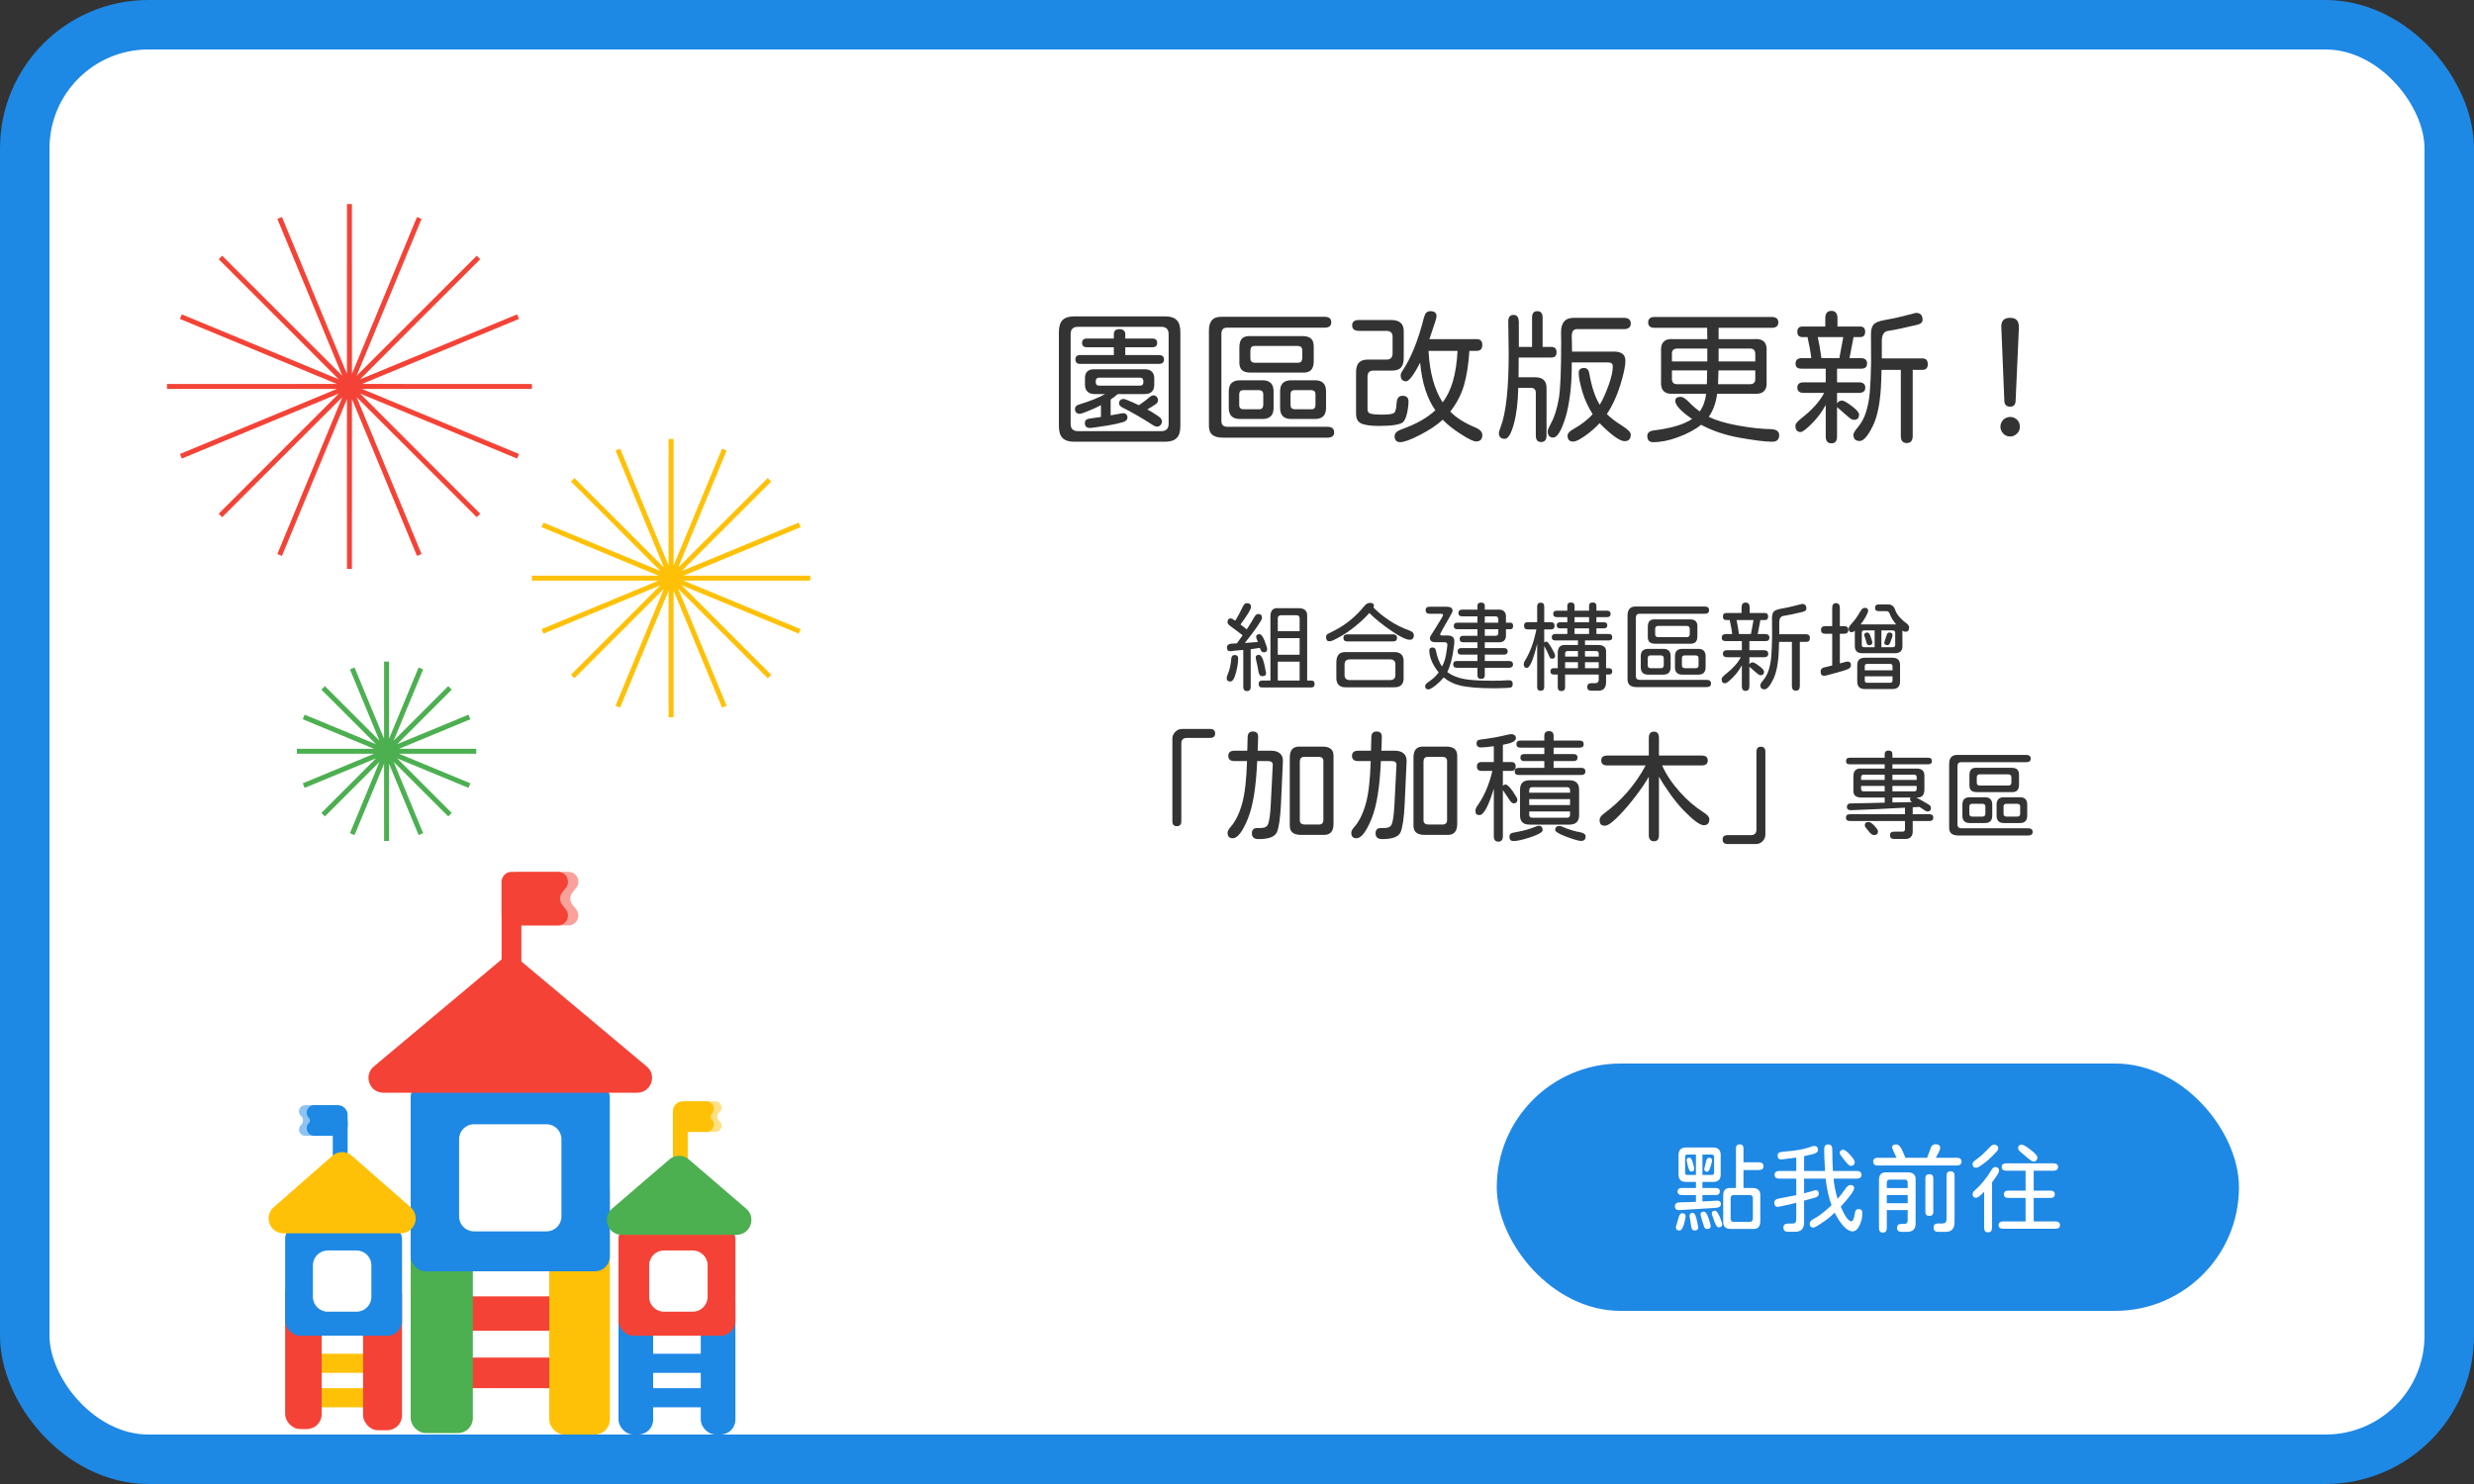 <svg width="500" height="300" viewBox="0 0 500 300" fill="none" xmlns="http://www.w3.org/2000/svg">
<rect x="0" y="0" width="500" height="300" fill="#333333" stroke="none"/>
<rect x="5" y="5" width="490" height="290" rx="25" fill="white" stroke="#1E88E5" stroke-width="10"/>
<rect x="61.762" y="273.668" width="15.511" height="3.866" rx="1.933" fill="#FFC107"/>
<rect x="61.762" y="280.626" width="15.511" height="3.866" rx="1.933" fill="#FFC107"/>
<rect x="57.625" y="258.74" width="7.386" height="30.153" rx="3" fill="#F44336"/>
<rect x="73.375" y="258.74" width="7.875" height="30.391" rx="3" fill="#F44336"/>
<rect x="57.625" y="247.452" width="23.625" height="22.576" rx="3" fill="#1E88E5"/>
<rect x="129.716" y="273.668" width="15.511" height="3.866" rx="1.933" fill="#1E88E5"/>
<rect x="129.716" y="280.626" width="15.511" height="3.866" rx="1.933" fill="#1E88E5"/>
<rect x="125" y="260.477" width="7" height="29.523" rx="3" fill="#1E88E5"/>
<rect x="141.625" y="260.477" width="7" height="29.523" rx="3" fill="#1E88E5"/>
<rect x="125" y="247.452" width="23.625" height="22.576" rx="3" fill="#F44336"/>
<rect x="91.306" y="262.071" width="25.114" height="6.958" rx="3" fill="#F44336"/>
<rect x="91.306" y="274.441" width="25.114" height="6.185" rx="3" fill="#F44336"/>
<rect x="83" y="237.901" width="12.557" height="51.802" rx="3" fill="#4CAF50"/>
<rect x="111" y="237.901" width="12.25" height="52.099" rx="3" fill="#FFC107"/>
<path d="M114.88 176.25C116.567 176.25 117.496 178.211 116.427 179.517L115.708 180.395C115.105 181.132 115.105 182.192 115.708 182.929L116.427 183.807C117.496 185.113 116.567 187.074 114.88 187.074H104.852C103.748 187.074 102.852 186.179 102.852 185.074V178.25C102.852 177.145 103.748 176.25 104.852 176.25L114.88 176.25Z" fill="#FAA19B"/>
<line x1="103.375" y1="177.796" x2="103.375" y2="197.898" stroke="#F44336" stroke-width="4"/>
<path d="M112.785 176.25C114.451 176.25 115.387 178.169 114.36 179.482L113.619 180.43C113.053 181.154 113.053 182.17 113.619 182.894L114.36 183.843C115.387 185.156 114.451 187.074 112.785 187.074H103.375C102.27 187.074 101.375 186.179 101.375 185.074V178.25C101.375 177.145 102.27 176.25 103.375 176.25L112.785 176.25Z" fill="#F44336"/>
<rect x="83" y="218.798" width="40.25" height="38.206" rx="3" fill="#1E88E5"/>
<path d="M92.784 230.278C92.784 228.621 94.127 227.278 95.784 227.278H110.466C112.123 227.278 113.466 228.621 113.466 230.278V245.927C113.466 247.584 112.123 248.927 110.466 248.927H95.784C94.127 248.927 92.784 247.584 92.784 245.927V230.278Z" fill="white"/>
<path d="M144.584 222.639C145.724 222.639 146.265 224.043 145.421 224.809V224.809C144.876 225.304 144.876 226.161 145.421 226.655V226.655C146.265 227.421 145.724 228.825 144.584 228.825H138.733C137.629 228.825 136.733 227.929 136.733 226.825V224.639C136.733 223.535 137.629 222.639 138.733 222.639L144.584 222.639Z" fill="#FFE083"/>
<line x1="137.494" y1="225.732" x2="137.494" y2="235.784" stroke="#FFC107" stroke-width="3"/>
<path d="M142.752 222.639C144.089 222.639 144.767 224.248 143.833 225.205V225.205C143.547 225.498 143.547 225.966 143.833 226.259V226.259C144.767 227.216 144.089 228.825 142.752 228.825H137.994C136.89 228.825 135.994 227.929 135.994 226.825V224.639C135.994 223.535 136.89 222.639 137.994 222.639L142.752 222.639Z" fill="#FFC107"/>
<path d="M135.295 234.371C136.419 233.405 138.081 233.405 139.205 234.371L150.814 244.348C152.925 246.162 151.642 249.623 148.859 249.623H125.641C122.858 249.623 121.575 246.162 123.686 244.348L135.295 234.371Z" fill="#4CAF50"/>
<path d="M131.193 255.793C131.193 254.136 132.536 252.793 134.193 252.793H140.011C141.668 252.793 143.011 254.136 143.011 255.793V262.163C143.011 263.82 141.668 265.163 140.011 265.163H134.193C132.536 265.163 131.193 263.82 131.193 262.163V255.793Z" fill="white"/>
<path d="M61.666 223.413C60.526 223.413 59.985 224.817 60.829 225.583V225.583C61.374 226.077 61.374 226.934 60.829 227.429V227.429C59.985 228.195 60.526 229.598 61.666 229.598H67.517C68.621 229.598 69.517 228.703 69.517 227.598V225.413C69.517 224.309 68.621 223.413 67.517 223.413L61.666 223.413Z" fill="#8FC4F2"/>
<line y1="-1.5" x2="10.051" y2="-1.5" transform="matrix(0 1 1 0 70.256 226.506)" stroke="#1E88E5" stroke-width="3"/>
<path d="M63.498 223.413C62.161 223.413 61.483 225.021 62.416 225.978V225.978C62.703 226.272 62.703 226.74 62.416 227.033V227.033C61.483 227.99 62.161 229.598 63.498 229.598H68.256C69.36 229.598 70.256 228.703 70.256 227.598V225.413C70.256 224.309 69.36 223.413 68.256 223.413L63.498 223.413Z" fill="#1E88E5"/>
<path d="M67.169 233.653C68.301 232.66 69.994 232.66 71.126 233.653L82.987 244.058C85.068 245.884 83.777 249.314 81.009 249.314H57.287C54.518 249.314 53.227 245.884 55.308 244.058L67.169 233.653Z" fill="#FFC107"/>
<path d="M63.239 255.793C63.239 254.136 64.582 252.793 66.239 252.793H72.057C73.714 252.793 75.057 254.136 75.057 255.793V262.163C75.057 263.82 73.714 265.163 72.057 265.163H66.239C64.582 265.163 63.239 263.82 63.239 262.163V255.793Z" fill="white"/>
<path d="M101.198 194.102C102.313 193.167 103.937 193.167 105.052 194.102L130.705 215.601C132.852 217.401 131.58 220.9 128.778 220.9H77.472C74.67 220.9 73.398 217.401 75.545 215.601L101.198 194.102Z" fill="#F44336"/>
<path d="M70.625 41.25L70.632 78.089L84.737 44.057L70.645 78.094L96.7 52.05L70.656 78.105L104.693 64.013L70.661 78.118L107.5 78.125L70.661 78.132L104.693 92.237L70.656 78.145L96.7 104.199L70.645 78.156L84.737 112.193L70.632 78.161L70.625 115L70.618 78.161L56.514 112.193L70.605 78.156L44.55 104.199L70.594 78.145L36.557 92.237L70.589 78.132L33.75 78.125L70.589 78.118L36.557 64.013L70.594 78.105L44.55 52.05L70.605 78.094L56.514 44.057L70.618 78.089L70.625 41.25Z" fill="#FAA19B" stroke="#F44336"/>
<path d="M135.625 88.75L135.63 116.847L146.388 90.891L135.641 116.852L155.512 96.988L135.648 116.859L161.609 106.112L135.653 116.87L163.75 116.875L135.653 116.88L161.609 127.638L135.648 116.891L155.512 136.762L135.641 116.898L146.388 142.859L135.63 116.903L135.625 145L135.62 116.903L124.862 142.859L135.609 116.898L115.738 136.762L135.602 116.891L109.641 127.638L135.597 116.88L107.5 116.875L135.597 116.87L109.641 106.112L135.602 116.859L115.738 96.988L135.609 116.852L124.862 90.891L135.62 116.847L135.625 88.75Z" fill="#FAA19B" stroke="#FFC107"/>
<path d="M78.125 133.75L78.129 151.857L85.061 135.13L78.135 151.86L90.941 139.059L78.14 151.865L94.87 144.939L78.143 151.871L96.25 151.875L78.143 151.879L94.87 158.811L78.14 151.885L90.941 164.691L78.135 151.89L85.061 168.62L78.129 151.893L78.125 170L78.121 151.893L71.189 168.62L78.115 151.89L65.309 164.691L78.11 151.885L61.38 158.811L78.107 151.879L60 151.875L78.107 151.871L61.38 144.939L78.11 151.865L65.309 139.059L78.115 151.86L71.189 135.13L78.121 151.857L78.125 133.75Z" fill="#FAA19B" stroke="#4CAF50"/>
<rect x="302.5" y="215" width="150" height="50" rx="25" fill="#1E88E5"/>
<path d="M349.883 248.441C349.297 248.441 348.874 248.318 348.613 248.07C348.353 247.823 348.236 247.419 348.262 246.859V241.742C348.262 241.156 348.385 240.74 348.633 240.492C348.893 240.232 349.31 240.121 349.883 240.16H350.84V232.172C350.84 231.612 351.094 231.332 351.602 231.332C352.109 231.332 352.363 231.612 352.363 232.172V234.965H355.43C356.081 234.965 356.406 235.232 356.406 235.766C356.406 236.273 356.081 236.527 355.43 236.527H352.363V240.16H354.141C354.727 240.16 355.15 240.29 355.41 240.551C355.671 240.798 355.788 241.202 355.762 241.762V246.84C355.762 247.426 355.632 247.849 355.371 248.109C355.111 248.37 354.701 248.48 354.141 248.441H349.883ZM338.496 243.852C338.496 243.318 338.893 243.051 339.688 243.051C340.664 243.051 341.686 243.018 342.754 242.953V241.586H339.902C339.329 241.586 339.043 241.345 339.043 240.863C339.043 240.395 339.329 240.16 339.902 240.16H342.754V238.93H340.703C340.221 238.93 339.857 238.806 339.609 238.559C339.362 238.298 339.238 237.927 339.238 237.445V233.48C339.238 232.986 339.362 232.615 339.609 232.367C339.857 232.107 340.221 231.977 340.703 231.977H346.289C346.771 231.977 347.135 232.107 347.383 232.367C347.63 232.615 347.754 232.986 347.754 233.48V237.445C347.754 237.927 347.63 238.298 347.383 238.559C347.135 238.806 346.771 238.93 346.289 238.93H344.062V240.16H346.719C347.292 240.16 347.578 240.395 347.578 240.863C347.578 241.345 347.292 241.586 346.719 241.586H344.062V242.875L347.031 242.719C347.279 242.706 347.467 242.764 347.598 242.895C347.728 243.025 347.793 243.207 347.793 243.441C347.793 243.897 347.415 244.145 346.66 244.184L339.395 244.633C339.108 244.646 338.887 244.587 338.73 244.457C338.574 244.314 338.496 244.112 338.496 243.852ZM339.277 246.039C339.355 245.779 339.447 245.583 339.551 245.453C339.655 245.323 339.805 245.258 340 245.258C340.221 245.258 340.391 245.323 340.508 245.453C340.638 245.57 340.69 245.733 340.664 245.941C340.573 246.579 340.449 247.133 340.293 247.602C340.163 248.005 340.026 248.298 339.883 248.48C339.753 248.663 339.59 248.754 339.395 248.754C338.926 248.754 338.691 248.52 338.691 248.051L339.277 246.039ZM340.566 237.055C340.566 237.211 340.599 237.328 340.664 237.406C340.742 237.471 340.859 237.51 341.016 237.523H342.754V233.402H341.016C340.859 233.402 340.749 233.441 340.684 233.52C340.618 233.598 340.579 233.715 340.566 233.871V237.055ZM340.879 234.555C340.853 234.398 340.892 234.275 340.996 234.184C341.113 234.092 341.263 234.047 341.445 234.047C341.602 234.047 341.738 234.151 341.855 234.359C341.973 234.568 342.09 234.893 342.207 235.336L342.363 235.98L342.402 236.273C342.415 236.443 342.37 236.579 342.266 236.684C342.161 236.788 342.012 236.84 341.816 236.84C341.647 236.84 341.504 236.729 341.387 236.508C341.27 236.286 341.159 235.941 341.055 235.473L340.879 234.555ZM341.484 245.961C341.471 245.909 341.465 245.844 341.465 245.766C341.465 245.57 341.523 245.427 341.641 245.336C341.758 245.232 341.908 245.18 342.09 245.18C342.298 245.18 342.474 245.336 342.617 245.648C342.76 245.948 342.904 246.449 343.047 247.152L343.203 248.031C343.242 248.253 343.19 248.428 343.047 248.559C342.917 248.689 342.734 248.754 342.5 248.754C342.083 248.754 341.842 248.454 341.777 247.855C341.738 247.491 341.641 246.859 341.484 245.961ZM343.691 245.531C343.652 245.349 343.698 245.206 343.828 245.102C343.958 244.997 344.128 244.945 344.336 244.945C344.531 244.945 344.714 245.076 344.883 245.336C345.052 245.596 345.228 246.007 345.41 246.566L345.664 247.426L345.723 247.816C345.749 248.025 345.697 248.181 345.566 248.285C345.449 248.389 345.273 248.441 345.039 248.441C344.727 248.441 344.525 248.318 344.434 248.07C344.303 247.719 344.154 247.263 343.984 246.703L343.77 245.902L343.691 245.531ZM345.977 237.523C346.133 237.523 346.243 237.484 346.309 237.406C346.374 237.328 346.413 237.211 346.426 237.055V233.871C346.426 233.715 346.387 233.604 346.309 233.539C346.243 233.461 346.133 233.415 345.977 233.402H344.062V237.523H345.977ZM344.824 234.711C344.928 234.268 345.13 234.047 345.43 234.047C345.612 234.047 345.755 234.099 345.859 234.203C345.964 234.294 346.016 234.431 346.016 234.613L345.957 234.926L345.762 235.648C345.54 236.469 345.293 236.879 345.02 236.879C344.629 236.879 344.434 236.69 344.434 236.312L344.824 234.711ZM345.957 245.316C345.957 245.134 346.009 244.997 346.113 244.906C346.23 244.802 346.387 244.75 346.582 244.75C346.895 244.75 347.227 245.18 347.578 246.039C347.904 246.82 348.066 247.302 348.066 247.484C348.066 247.693 348.008 247.849 347.891 247.953C347.773 248.057 347.604 248.109 347.383 248.109C347.214 248.109 347.057 248.012 346.914 247.816C346.771 247.634 346.628 247.341 346.484 246.938L346.094 245.824C346.003 245.59 345.957 245.421 345.957 245.316ZM349.766 246.371C349.766 246.579 349.824 246.742 349.941 246.859C350.059 246.964 350.215 247.016 350.41 247.016H353.613C353.822 247.016 353.978 246.957 354.082 246.84C354.199 246.723 354.258 246.566 354.258 246.371V242.23C354.258 242.022 354.199 241.866 354.082 241.762C353.965 241.645 353.809 241.586 353.613 241.586H350.41C350.202 241.586 350.039 241.645 349.922 241.762C349.818 241.879 349.766 242.035 349.766 242.23V246.371ZM361.367 249.008C360.742 249.008 360.43 248.734 360.43 248.188C360.43 247.628 360.742 247.348 361.367 247.348H362.285C362.754 247.348 363.001 247.1 363.027 246.605V243.148C362.077 243.409 360.898 243.676 359.492 243.949C359.44 243.962 359.368 243.969 359.277 243.969C359.056 243.969 358.887 243.897 358.77 243.754C358.652 243.598 358.594 243.396 358.594 243.148C358.594 242.914 358.672 242.725 358.828 242.582C358.984 242.439 359.238 242.335 359.59 242.27C360.996 242.009 362.142 241.788 363.027 241.605V238.266H359.59C358.965 238.266 358.652 238.005 358.652 237.484C358.652 236.977 358.965 236.723 359.59 236.723H363.027V234.008C362.819 234.034 362.454 234.086 361.934 234.164C361.165 234.268 360.553 234.34 360.098 234.379C359.538 234.418 359.258 234.158 359.258 233.598C359.258 233.324 359.362 233.129 359.57 233.012C359.727 232.908 360.143 232.829 360.82 232.777C362.995 232.621 364.681 232.315 365.879 231.859C366.217 231.729 366.465 231.664 366.621 231.664C367.155 231.664 367.422 231.931 367.422 232.465C367.422 232.595 367.389 232.706 367.324 232.797C367.259 232.888 367.155 232.979 367.012 233.07C366.868 233.161 366.621 233.253 366.27 233.344C365.931 233.435 365.378 233.559 364.609 233.715V236.723H368.848C368.73 234.887 368.672 233.422 368.672 232.328C368.672 231.677 368.939 231.352 369.473 231.352C369.759 231.352 369.967 231.436 370.098 231.605C370.241 231.775 370.312 232.035 370.312 232.387C370.312 233.637 370.352 235.082 370.43 236.723H375.254C375.892 236.723 376.211 236.983 376.211 237.504C376.211 238.012 375.892 238.266 375.254 238.266H370.566C370.71 239.724 370.983 241.085 371.387 242.348C371.947 241.723 372.428 241.104 372.832 240.492C373.249 239.867 373.607 239.555 373.906 239.555C374.193 239.555 374.401 239.607 374.531 239.711C374.661 239.815 374.727 239.978 374.727 240.199C374.727 240.72 373.822 241.964 372.012 243.93C372.454 244.932 372.852 245.681 373.203 246.176C373.568 246.658 373.9 246.898 374.199 246.898C374.486 246.898 374.72 246.306 374.902 245.121C374.941 244.874 375.02 244.698 375.137 244.594C375.254 244.477 375.417 244.418 375.625 244.418C376.133 244.418 376.387 244.691 376.387 245.238C376.387 246.124 376.191 246.964 375.801 247.758C375.423 248.539 374.954 248.93 374.395 248.93C374.121 248.93 373.828 248.839 373.516 248.656C373.203 248.487 372.891 248.227 372.578 247.875C371.927 247.146 371.328 246.234 370.781 245.141C370.378 245.544 370.007 245.883 369.668 246.156C369.342 246.43 368.9 246.755 368.34 247.133C367.806 247.497 367.396 247.758 367.109 247.914C366.836 248.083 366.634 248.168 366.504 248.168C365.996 248.168 365.742 247.895 365.742 247.348C365.742 247.009 366.022 246.69 366.582 246.391C367.598 245.857 368.789 244.939 370.156 243.637C369.583 242.087 369.186 240.297 368.965 238.266H364.609V241.234C364.792 241.182 365.221 241.065 365.898 240.883C366.029 240.844 366.165 240.805 366.309 240.766C366.465 240.714 366.628 240.668 366.797 240.629C366.901 240.603 366.973 240.59 367.012 240.59C367.181 240.59 367.318 240.655 367.422 240.785C367.526 240.915 367.578 241.104 367.578 241.352C367.578 241.729 367.279 241.996 366.68 242.152L364.609 242.719V247.113C364.609 247.79 364.44 248.285 364.102 248.598C363.776 248.91 363.255 249.047 362.539 249.008H361.367ZM371.816 233.031C371.816 232.862 371.882 232.719 372.012 232.602C372.155 232.484 372.311 232.426 372.48 232.426C372.819 232.426 373.294 232.771 373.906 233.461C374.531 234.164 374.844 234.639 374.844 234.887C374.844 235.421 374.564 235.688 374.004 235.688C373.887 235.688 373.73 235.596 373.535 235.414C373.34 235.232 373.086 234.945 372.773 234.555C372.409 234.099 372.155 233.767 372.012 233.559C371.882 233.35 371.816 233.174 371.816 233.031ZM380.566 249.184C380.02 249.184 379.746 248.884 379.746 248.285V238.598C379.746 238.025 379.87 237.608 380.117 237.348C380.378 237.087 380.794 236.97 381.367 236.996H385.527C386.113 236.996 386.536 237.126 386.797 237.387C387.07 237.634 387.188 238.038 387.148 238.598V247.074C387.24 248.428 386.615 249.079 385.273 249.027H384.336C383.711 249.027 383.398 248.76 383.398 248.227C383.398 247.693 383.665 247.426 384.199 247.426H384.883C385.299 247.426 385.521 247.198 385.547 246.742V244.633H381.328V248.207C381.328 248.858 381.074 249.184 380.566 249.184ZM378.574 234.828C378.574 234.307 378.887 234.047 379.512 234.047H383.281L382.812 232.992L382.617 232.562C382.461 232.211 382.383 232.016 382.383 231.977C382.383 231.56 382.663 231.352 383.223 231.352C383.691 231.352 384.108 231.768 384.473 232.602L385.098 234.047H389.473L390.234 231.996C390.404 231.54 390.723 231.312 391.191 231.312C391.803 231.312 392.109 231.56 392.109 232.055C392.109 232.328 391.934 232.777 391.582 233.402L391.23 234.047H395.469C396.107 234.047 396.426 234.307 396.426 234.828C396.426 235.349 396.107 235.609 395.469 235.609H379.512C378.887 235.609 378.574 235.349 378.574 234.828ZM385.547 243.246V241.586H381.328V243.246H385.547ZM385.547 240.18V239.066C385.547 238.689 385.352 238.487 384.961 238.461H381.914C381.549 238.461 381.354 238.663 381.328 239.066V240.18H385.547ZM389.121 238.188C389.121 237.641 389.388 237.367 389.922 237.367C390.456 237.367 390.723 237.641 390.723 238.188V245.023C390.723 245.544 390.456 245.805 389.922 245.805C389.388 245.805 389.121 245.544 389.121 245.023V238.188ZM390.781 248.168C390.781 247.608 391.087 247.328 391.699 247.328H392.617C393.125 247.328 393.385 247.055 393.398 246.508V237.68C393.398 237.081 393.672 236.781 394.219 236.781C394.753 236.781 395.02 237.081 395.02 237.68V246.996C395.02 247.725 394.857 248.253 394.531 248.578C394.206 248.917 393.691 249.066 392.988 249.027H391.699C391.087 249.027 390.781 248.741 390.781 248.168ZM401.816 249.125C401.53 249.125 401.322 249.047 401.191 248.891C401.061 248.734 400.996 248.487 400.996 248.148V240.922C400.618 241.326 400.273 241.645 399.961 241.879C399.753 242.048 399.538 242.133 399.316 242.133C399.134 242.133 398.978 242.074 398.848 241.957C398.73 241.84 398.672 241.69 398.672 241.508C398.672 241.339 398.698 241.189 398.75 241.059C398.815 240.928 398.926 240.798 399.082 240.668C400.345 239.574 401.484 238.181 402.5 236.488C402.721 236.111 402.982 235.922 403.281 235.922C403.49 235.922 403.665 235.987 403.809 236.117C403.952 236.247 404.023 236.417 404.023 236.625C404.023 236.833 403.952 237.048 403.809 237.27C403.561 237.673 403.158 238.259 402.598 239.027V248.148C402.598 248.799 402.337 249.125 401.816 249.125ZM398.652 235.375C398.652 235.219 398.691 235.082 398.77 234.965C398.848 234.835 398.984 234.704 399.18 234.574C400.13 233.91 401.146 232.992 402.227 231.82C402.487 231.534 402.76 231.391 403.047 231.391C403.255 231.391 403.438 231.456 403.594 231.586C403.763 231.703 403.848 231.879 403.848 232.113C403.848 232.309 403.757 232.517 403.574 232.738C403.04 233.35 402.467 233.923 401.855 234.457C401.243 234.991 400.651 235.44 400.078 235.805C399.831 235.974 399.577 236.059 399.316 236.059C399.108 236.059 398.945 236 398.828 235.883C398.711 235.766 398.652 235.596 398.652 235.375ZM403.926 247.68C403.926 247.172 404.238 246.918 404.863 246.918H409.375V242.172H405.918C405.605 242.172 405.371 242.113 405.215 241.996C405.072 241.879 405 241.69 405 241.43C405 240.935 405.306 240.688 405.918 240.688H409.375V236.664H405.449C404.85 236.664 404.551 236.417 404.551 235.922C404.551 235.427 404.85 235.18 405.449 235.18H415.02C415.632 235.18 415.938 235.427 415.938 235.922C415.938 236.417 415.632 236.664 415.02 236.664H411.016V240.688H414.375C414.974 240.688 415.273 240.935 415.273 241.43C415.273 241.924 414.974 242.172 414.375 242.172H411.016V246.918H415.391C416.016 246.918 416.328 247.172 416.328 247.68C416.328 248.161 416.016 248.402 415.391 248.402H404.863C404.238 248.402 403.926 248.161 403.926 247.68ZM407.871 232.094C407.871 231.638 408.112 231.41 408.594 231.41C408.776 231.41 409.01 231.495 409.297 231.664C409.583 231.833 409.987 232.12 410.508 232.523C410.977 232.901 411.302 233.201 411.484 233.422C411.667 233.63 411.758 233.832 411.758 234.027C411.758 234.262 411.686 234.451 411.543 234.594C411.413 234.737 411.25 234.809 411.055 234.809C410.885 234.809 410.703 234.757 410.508 234.652C410.326 234.535 410.065 234.333 409.727 234.047C409.284 233.682 408.763 233.233 408.164 232.699C407.969 232.53 407.871 232.328 407.871 232.094Z" fill="white"/>
<path d="M217.109 89.299C216.016 89.299 215.225 89.045 214.736 88.537C214.248 88.049 214.004 87.248 214.004 86.135V67.15C214.004 66.018 214.248 65.207 214.736 64.719C215.225 64.211 216.016 63.957 217.109 63.957H235.449C236.543 63.957 237.334 64.211 237.822 64.719C238.311 65.207 238.555 66.018 238.555 67.15V86.135C238.555 87.248 238.311 88.049 237.822 88.537C237.334 89.045 236.543 89.299 235.449 89.299H217.109ZM216.377 85.695C216.377 86.672 216.875 87.16 217.871 87.16H234.688C235.684 87.16 236.182 86.662 236.182 85.666V67.531C236.182 66.555 235.684 66.066 234.688 66.066H217.871C216.875 66.066 216.377 66.555 216.377 67.531V85.695ZM217.256 82.678C217.256 82.248 217.51 81.955 218.018 81.799C220.4 81.057 222.178 80.344 223.35 79.66H221.211C220.586 79.66 220.107 79.494 219.775 79.162C219.443 78.83 219.277 78.361 219.277 77.756V76.408C219.277 75.842 219.424 75.412 219.717 75.119C220.029 74.807 220.469 74.65 221.035 74.65H231.348C231.973 74.65 232.451 74.807 232.783 75.119C233.115 75.432 233.281 75.9 233.281 76.525V77.756C233.281 79.025 232.627 79.66 231.318 79.66H225.898C225.527 79.992 225.049 80.363 224.463 80.773V83.967L226.719 83.557C226.777 83.537 226.865 83.527 226.982 83.527C227.256 83.527 227.471 83.606 227.627 83.762C227.783 83.918 227.861 84.133 227.861 84.406C227.861 84.621 227.783 84.807 227.627 84.963C227.49 85.119 227.295 85.236 227.041 85.314C226.104 85.588 225.049 85.822 223.877 86.018C222.705 86.193 221.982 86.301 221.709 86.34C221.514 86.359 221.172 86.408 220.684 86.486C220.586 86.506 220.459 86.516 220.303 86.516C219.6 86.516 219.248 86.184 219.248 85.519C219.248 84.992 219.58 84.689 220.244 84.611C220.674 84.553 221.426 84.445 222.5 84.289V81.916C221.328 82.522 220.078 83.059 218.75 83.527C218.574 83.606 218.389 83.644 218.193 83.644C217.9 83.644 217.666 83.557 217.49 83.381C217.334 83.205 217.256 82.971 217.256 82.678ZM217.344 72.658C217.344 72.072 217.666 71.779 218.311 71.779H225.107V70.197H219.658C219.014 70.197 218.691 69.904 218.691 69.318C218.691 68.732 219.014 68.439 219.658 68.439H225.107V67.561C225.107 66.877 225.488 66.535 226.25 66.535C226.621 66.535 226.904 66.623 227.1 66.799C227.314 66.975 227.422 67.228 227.422 67.561V68.439H232.9C233.545 68.439 233.867 68.732 233.867 69.318C233.867 69.904 233.545 70.197 232.9 70.197H227.422V71.779H234.219C234.902 71.779 235.244 72.072 235.244 72.658C235.244 73.264 234.902 73.566 234.219 73.566H218.311C217.666 73.566 217.344 73.264 217.344 72.658ZM221.445 77.141C221.445 77.688 221.67 77.961 222.119 77.961H230.41C230.625 77.961 230.791 77.902 230.908 77.785C231.025 77.668 231.084 77.453 231.084 77.141C231.084 76.613 230.859 76.35 230.41 76.35H222.119C221.67 76.35 221.445 76.613 221.445 77.141ZM226.25 81.125C226.387 80.812 226.65 80.656 227.041 80.656C227.197 80.656 227.344 80.686 227.48 80.744C228.262 81.037 229.16 81.428 230.176 81.916C231.094 81.291 231.865 80.705 232.49 80.158C232.686 80.002 232.891 79.924 233.105 79.924C233.418 79.924 233.662 80.051 233.838 80.305C233.975 80.5 234.043 80.695 234.043 80.891C234.043 81.203 233.896 81.467 233.604 81.682C233.174 81.994 232.598 82.356 231.875 82.766C232.441 83.059 233.213 83.537 234.189 84.201C234.619 84.514 234.834 84.846 234.834 85.197C234.834 85.353 234.785 85.529 234.688 85.725C234.492 86.076 234.209 86.252 233.838 86.252C233.623 86.252 233.389 86.174 233.135 86.018C230.811 84.514 228.682 83.283 226.748 82.326C226.357 82.111 226.162 81.838 226.162 81.506C226.162 81.369 226.191 81.242 226.25 81.125ZM247.139 88.478C246.123 88.478 245.381 88.254 244.912 87.805C244.463 87.356 244.268 86.643 244.326 85.666V66.828C244.326 65.832 244.551 65.109 245 64.66C245.449 64.191 246.162 63.986 247.139 64.045H267.705C268.604 64.045 269.053 64.416 269.053 65.158C269.053 65.881 268.604 66.242 267.705 66.242H247.959C247.256 66.242 246.885 66.623 246.846 67.385V85.139C246.846 85.861 247.217 86.242 247.959 86.281H268.262C269.18 86.281 269.639 86.652 269.639 87.394C269.639 88.117 269.18 88.478 268.262 88.478H247.139ZM248.34 79.103C248.34 77.619 249.092 76.877 250.596 76.877H255.166C256.65 76.877 257.393 77.619 257.393 79.103V82.473C257.393 83.957 256.65 84.699 255.166 84.699H250.596C249.092 84.699 248.34 83.957 248.34 82.473V79.103ZM250.449 81.887C250.449 82.434 250.723 82.717 251.27 82.736H254.492C255 82.736 255.273 82.453 255.312 81.887V79.689C255.312 79.182 255.039 78.908 254.492 78.869H251.27C250.742 78.869 250.469 79.143 250.449 79.689V81.887ZM250.479 70.256C250.479 69.416 250.654 68.811 251.006 68.439C251.377 68.068 251.963 67.902 252.764 67.941H263.193C264.033 67.941 264.639 68.127 265.01 68.498C265.381 68.869 265.547 69.465 265.508 70.285V73.01C265.508 73.85 265.322 74.455 264.951 74.826C264.58 75.197 263.994 75.363 263.193 75.324H252.764C251.943 75.324 251.348 75.148 250.977 74.797C250.605 74.426 250.439 73.84 250.479 73.039V70.256ZM252.705 72.482C252.705 73.01 252.988 73.293 253.555 73.332H262.314C262.861 73.332 263.154 73.039 263.193 72.453V70.812C263.193 70.266 262.9 69.973 262.314 69.934H253.555C253.027 69.934 252.744 70.217 252.705 70.783V72.482ZM258.711 79.103C258.711 77.619 259.453 76.877 260.938 76.877H265.801C267.266 76.877 267.998 77.629 267.998 79.133V82.443C267.998 83.947 267.266 84.699 265.801 84.699H260.938C259.453 84.699 258.711 83.957 258.711 82.473V79.103ZM260.82 81.887C260.82 82.414 261.094 82.697 261.641 82.736H265.039C265.586 82.736 265.859 82.453 265.859 81.887V79.689C265.859 79.416 265.791 79.221 265.654 79.103C265.518 78.967 265.312 78.889 265.039 78.869H261.641C261.094 78.869 260.82 79.143 260.82 79.689V81.887ZM282.998 89.387C282.236 89.387 281.855 88.977 281.855 88.156C281.855 87.57 282.334 87.111 283.291 86.779C286.162 85.764 288.428 84.484 290.088 82.941C288.389 80.519 287.363 77.307 287.012 73.303C286.387 74.533 285.83 75.471 285.342 76.115C284.854 76.76 284.473 77.082 284.199 77.082C283.457 77.082 283.086 76.672 283.086 75.852C283.086 75.598 283.203 75.305 283.438 74.973C285.195 72.336 286.641 68.752 287.773 64.221C287.891 63.772 288.047 63.44 288.242 63.225C288.457 63.01 288.73 62.902 289.062 62.902C289.902 62.902 290.322 63.234 290.322 63.898C290.322 64.094 290.264 64.387 290.146 64.777L288.887 68.557H298.438C299.199 68.557 299.58 68.947 299.58 69.728C299.58 70.529 299.199 70.93 298.438 70.93H296.973C296.777 73.762 296.406 76.096 295.859 77.932C295.312 79.787 294.395 81.545 293.105 83.205C294.258 84.416 295.908 85.471 298.057 86.369C299.072 86.779 299.58 87.297 299.58 87.922C299.58 88.801 299.16 89.24 298.32 89.24C297.793 89.24 296.777 88.752 295.273 87.775C293.73 86.799 292.5 85.822 291.582 84.846C290.391 85.939 288.857 86.965 286.982 87.922C285.088 88.898 283.76 89.387 282.998 89.387ZM273.271 65.773C273.271 65.051 273.73 64.689 274.648 64.689H281.123C282.041 64.689 282.705 64.894 283.115 65.305C283.545 65.695 283.74 66.34 283.701 67.238V72.365C283.701 73.225 283.516 73.869 283.145 74.299C282.773 74.709 282.168 74.914 281.328 74.914H277.549C276.807 74.914 276.416 75.305 276.377 76.086V82.707C276.377 83.176 276.543 83.469 276.875 83.586C277.305 83.742 278.145 83.82 279.395 83.82C280.762 83.82 281.572 83.684 281.826 83.41C282.061 83.137 282.207 82.473 282.266 81.418C282.324 80.481 282.725 80.012 283.467 80.012C284.268 80.012 284.668 80.402 284.668 81.184L284.639 81.799L284.551 82.531C284.375 83.898 284.033 84.846 283.525 85.373C282.881 85.861 281.26 86.106 278.662 86.106C277.803 86.106 277.051 86.057 276.406 85.959C275.781 85.861 275.312 85.725 275 85.549C274.375 85.217 274.062 84.582 274.062 83.644V75.236C274.062 74.377 274.248 73.742 274.619 73.332C275.01 72.902 275.615 72.688 276.436 72.688H280.273C281.016 72.688 281.406 72.297 281.445 71.516V68.059C281.445 67.316 281.055 66.926 280.273 66.887H274.648C273.73 66.887 273.271 66.516 273.271 65.773ZM288.711 70.93C288.926 75.246 289.873 78.713 291.553 81.33C293.33 79.084 294.336 75.617 294.57 70.93H288.711ZM317.949 89.269C317.188 89.269 316.807 88.869 316.807 88.068C316.807 87.639 317.148 87.228 317.832 86.838C319.57 85.861 320.918 84.826 321.875 83.732C320.957 82.248 320.273 80.764 319.824 79.279C319.316 77.561 319.062 76.262 319.062 75.383C319.062 75.051 319.15 74.807 319.326 74.65C319.502 74.475 319.775 74.387 320.146 74.387C320.732 74.387 321.084 74.758 321.201 75.5C321.67 78.195 322.373 80.305 323.311 81.828C323.975 80.715 324.6 79.318 325.186 77.639C325.693 76.193 325.947 75.002 325.947 74.064C325.947 73.537 325.645 73.273 325.039 73.273H317.656V73.801C317.656 76.047 317.539 78.068 317.305 79.865C317.07 81.643 316.768 83.147 316.396 84.377C315.557 87.092 314.727 88.449 313.906 88.449C313.164 88.449 312.793 88.029 312.793 87.189C312.793 86.936 312.998 86.428 313.408 85.666C314.15 84.338 314.697 82.619 315.049 80.51C315.361 78.713 315.518 74.894 315.518 69.055L315.488 67.238C315.469 65.246 316.318 64.25 318.037 64.25H328.174C329.111 64.25 329.58 64.631 329.58 65.393C329.58 66.154 329.111 66.535 328.174 66.535H318.682C317.998 66.535 317.656 67.014 317.656 67.971L317.715 71.076H326.152C327.715 71.076 328.496 71.682 328.496 72.893C328.496 74.025 328.135 75.734 327.412 78.019C326.709 80.227 325.82 82.121 324.746 83.703C325.508 84.465 326.514 85.236 327.764 86.018C328.975 86.779 329.58 87.385 329.58 87.834C329.58 88.732 329.17 89.182 328.35 89.182C327.354 89.182 325.664 87.971 323.281 85.549C322.422 86.486 321.445 87.336 320.352 88.098C319.258 88.879 318.457 89.269 317.949 89.269ZM302.92 87.512C302.92 87.336 303.047 86.926 303.301 86.281C304.375 83.449 304.912 78.488 304.912 71.398L304.824 65.012C304.824 64.543 304.912 64.201 305.088 63.986C305.264 63.772 305.537 63.664 305.908 63.664C306.279 63.664 306.543 63.791 306.699 64.045C306.875 64.299 306.963 64.699 306.963 65.246V70.139H309.629V64.221C309.629 63.342 309.98 62.902 310.684 62.902C311.406 62.902 311.768 63.342 311.768 64.221V70.139H313.555C314.238 70.139 314.58 70.5 314.58 71.223C314.58 71.926 314.238 72.277 313.555 72.277H306.934L306.904 76.262H310.215C311.035 76.262 311.631 76.447 312.002 76.818C312.393 77.189 312.578 77.775 312.559 78.576V88.01C312.559 88.908 312.197 89.357 311.475 89.357C311.104 89.357 310.83 89.25 310.654 89.035C310.479 88.82 310.391 88.478 310.391 88.01V79.397C310.391 78.772 310.068 78.439 309.424 78.4H306.846C306.787 81.272 306.494 83.684 305.967 85.637C305.42 87.688 304.805 88.713 304.121 88.713C303.32 88.713 302.92 88.312 302.92 87.512ZM334.092 89.387C333.311 89.387 332.92 88.967 332.92 88.127C332.92 87.502 333.35 87.131 334.209 87.014C337.744 86.584 340.332 85.812 341.973 84.699C339.707 83.137 338.574 81.916 338.574 81.037C338.574 80.49 338.945 80.217 339.688 80.217C340.078 80.217 340.615 80.559 341.299 81.242C342.061 82.023 342.803 82.668 343.525 83.176C344.229 82.18 344.658 80.988 344.814 79.602H338.252C336.416 79.738 335.566 78.889 335.703 77.053V71.106C335.566 69.25 336.416 68.4 338.252 68.557H345.049L345.02 66.272H334.414C333.535 66.272 333.096 65.91 333.096 65.188C333.096 64.445 333.535 64.074 334.414 64.074H358.027C358.945 64.074 359.404 64.445 359.404 65.188C359.404 65.91 358.945 66.272 358.027 66.272H347.334V68.557H354.482C356.338 68.4 357.188 69.25 357.031 71.106V77.053C357.188 78.889 356.338 79.738 354.482 79.602H347.041C346.787 81.477 346.221 83.029 345.342 84.26C346.846 85.002 348.809 85.588 351.23 86.018C353.809 86.486 356.025 86.731 357.881 86.75C359.014 86.789 359.58 87.199 359.58 87.981C359.58 88.859 359.102 89.299 358.145 89.299C356.797 89.299 354.59 89.025 351.523 88.478C348.672 87.971 346.094 87.102 343.789 85.871C342.637 86.828 341.074 87.668 339.102 88.391C337.324 89.055 335.654 89.387 334.092 89.387ZM337.9 76.584C337.9 77.326 338.262 77.688 338.984 77.668H344.961L345.02 74.885H337.9V76.584ZM345.049 73.068V70.461H338.984C338.242 70.461 337.881 70.822 337.9 71.545V73.068H345.049ZM353.662 77.668C354.404 77.668 354.766 77.307 354.746 76.584V74.885H347.305L347.217 77.668H353.662ZM354.746 73.068V71.545C354.746 70.822 354.385 70.461 353.662 70.461H347.334V73.068H354.746ZM385.361 89.562C384.561 89.562 384.16 89.084 384.16 88.127V74.768H380.264L380.205 76.818C380.088 80.939 379.521 84.035 378.506 86.106C377.51 88.137 376.621 89.152 375.84 89.152C375 89.152 374.58 88.723 374.58 87.863C374.58 87.57 374.893 87.053 375.518 86.311C376.182 85.529 376.699 84.582 377.07 83.469C377.48 82.238 377.754 80.852 377.891 79.309C378.027 77.727 378.115 75.656 378.154 73.098L378.125 67.531C378.125 66.691 378.291 66.057 378.623 65.627C378.955 65.217 379.727 64.904 380.938 64.689C382.266 64.455 383.311 64.24 384.072 64.045C384.639 63.908 384.961 63.83 385.039 63.81C384.902 63.83 385.322 63.723 386.299 63.488C386.826 63.332 387.139 63.254 387.236 63.254C388.115 63.254 388.555 63.723 388.555 64.66C388.555 65.148 388.193 65.481 387.471 65.656C384.99 66.262 383.037 66.672 381.611 66.887C380.752 67.004 380.322 67.678 380.322 68.908V72.453H388.525C389.248 72.453 389.609 72.844 389.609 73.625C389.609 74.387 389.248 74.768 388.525 74.768H386.562V88.127C386.562 89.084 386.162 89.562 385.361 89.562ZM362.861 86.076C362.861 85.861 362.959 85.637 363.154 85.402C363.369 85.148 363.701 84.846 364.15 84.494C366.299 82.795 367.803 81.106 368.662 79.426H364.561C363.682 79.426 363.242 79.064 363.242 78.342C363.242 77.639 363.682 77.287 364.561 77.287H368.984V74.533H364.18C363.73 74.533 363.398 74.455 363.184 74.299C362.988 74.123 362.891 73.85 362.891 73.478C362.891 72.756 363.32 72.394 364.18 72.394H366.055C365.957 71.359 365.723 70.022 365.352 68.381L365.322 68.147H364.297C363.594 68.147 363.242 67.785 363.242 67.062C363.242 66.359 363.594 66.008 364.297 66.008H368.896V64.338C368.896 63.342 369.307 62.844 370.127 62.844C370.947 62.844 371.357 63.342 371.357 64.338V66.008H375.928C376.611 66.008 376.953 66.359 376.953 67.062C376.953 67.785 376.611 68.147 375.928 68.147H374.609L373.789 72.394H376.045C376.904 72.394 377.334 72.756 377.334 73.478C377.334 73.85 377.227 74.123 377.012 74.299C376.816 74.455 376.494 74.533 376.045 74.533H371.27V77.287H375.664C376.543 77.287 376.982 77.648 376.982 78.371C376.982 79.074 376.543 79.426 375.664 79.426H371.27V81.564C371.484 81.174 371.826 80.978 372.295 80.978C372.627 80.978 373.281 81.35 374.258 82.092C375.234 82.834 375.723 83.4 375.723 83.791C375.723 84.514 375.371 84.875 374.668 84.875C374.375 84.875 373.994 84.67 373.525 84.26L371.27 82.297V88.244C371.27 89.162 370.889 89.621 370.127 89.621C369.365 89.621 368.984 89.162 368.984 88.244V81.857C368.262 83.225 367.324 84.484 366.172 85.637C365.039 86.769 364.287 87.336 363.916 87.336C363.213 87.336 362.861 86.916 362.861 86.076ZM367.373 68.147C367.607 69.123 367.852 70.519 368.105 72.336V72.394H371.738L372.5 68.293V68.147H367.373ZM406.25 82.209C405.488 82.209 405.098 81.799 405.078 80.978L404.463 65.978C404.463 64.826 405.059 64.25 406.25 64.25C407.422 64.25 408.008 64.836 408.008 66.008V66.564L407.363 80.978C407.344 81.799 406.973 82.209 406.25 82.209ZM404.287 86.252C404.287 85.744 404.482 85.275 404.873 84.846C405.264 84.475 405.742 84.289 406.309 84.289C406.797 84.289 407.246 84.475 407.656 84.846C408.027 85.236 408.213 85.705 408.213 86.252C408.213 86.857 408.018 87.326 407.627 87.658C407.236 88.049 406.777 88.244 406.25 88.244C405.703 88.244 405.234 88.039 404.844 87.629C404.473 87.219 404.287 86.76 404.287 86.252Z" fill="black" fill-opacity="0.8"/>
<path d="M255.078 138.98C254.831 138.98 254.648 138.922 254.531 138.805C254.427 138.688 254.375 138.505 254.375 138.258C254.375 137.802 254.609 137.574 255.078 137.574H256.758V124.625C256.758 124.013 256.888 123.57 257.148 123.297C257.409 123.01 257.839 122.893 258.438 122.945H262.402C263.04 122.945 263.503 123.082 263.789 123.355C264.089 123.616 264.219 124.046 264.18 124.645V137.574H264.98C265.449 137.574 265.684 137.809 265.684 138.277C265.684 138.746 265.449 138.98 264.98 138.98H255.078ZM247.91 137.047C247.91 136.917 248.001 136.624 248.184 136.168C248.535 135.309 248.757 134.293 248.848 133.121C248.887 132.652 249.115 132.418 249.531 132.418C249.779 132.418 249.954 132.477 250.059 132.594C250.176 132.698 250.234 132.867 250.234 133.102C250.234 133.896 250.091 134.84 249.805 135.934C249.492 137.158 249.115 137.77 248.672 137.77C248.164 137.77 247.91 137.529 247.91 137.047ZM247.969 130.875C247.969 130.458 248.229 130.211 248.75 130.133L249.98 130.055L251.133 128.434L250.977 128.297L248.457 126.402C248.21 126.207 248.086 125.986 248.086 125.738C248.086 125.257 248.307 125.016 248.75 125.016C248.919 125.016 249.219 125.172 249.648 125.484C250.143 124.69 250.677 123.694 251.25 122.496C251.432 122.118 251.686 121.93 252.012 121.93C252.559 121.93 252.832 122.19 252.832 122.711C252.832 123.154 252.122 124.332 250.703 126.246L251.973 127.223C252.65 126.194 253.138 125.4 253.438 124.84C253.698 124.358 253.984 124.117 254.297 124.117C254.805 124.117 255.059 124.391 255.059 124.938C255.059 125.159 254.694 125.79 253.965 126.832C253.21 127.913 252.415 128.961 251.582 129.977L254.219 129.781C253.984 129.195 253.867 128.863 253.867 128.785C253.867 128.603 253.919 128.46 254.023 128.355C254.141 128.251 254.303 128.199 254.512 128.199C254.876 128.199 255.228 128.642 255.566 129.527C255.918 130.439 256.094 130.992 256.094 131.188C256.094 131.643 255.859 131.871 255.391 131.871C255.065 131.871 254.805 131.572 254.609 130.973L252.773 131.246V138.844C252.773 139.417 252.52 139.703 252.012 139.703C251.517 139.703 251.27 139.417 251.27 138.844V131.383C249.85 131.5 249.089 131.578 248.984 131.617L248.711 131.637C248.216 131.676 247.969 131.422 247.969 130.875ZM253.789 132.965C253.776 132.77 253.822 132.626 253.926 132.535C254.043 132.431 254.212 132.379 254.434 132.379C254.967 132.379 255.41 133.408 255.762 135.465L255.859 136.012C255.898 136.233 255.846 136.402 255.703 136.52C255.573 136.637 255.378 136.695 255.117 136.695C254.688 136.695 254.427 136.376 254.336 135.738C254.232 135.048 254.062 134.228 253.828 133.277L253.789 132.965ZM262.656 137.574V133.766H258.242V137.574H262.656ZM262.656 132.359V129H258.242V132.359H262.656ZM262.656 127.594V125.016C262.656 124.586 262.441 124.371 262.012 124.371H258.906C258.698 124.371 258.535 124.43 258.418 124.547C258.301 124.651 258.242 124.807 258.242 125.016V127.594H262.656ZM268.75 129.645C268.49 129.645 268.301 129.579 268.184 129.449C268.066 129.306 268.008 129.085 268.008 128.785C268.008 128.473 268.118 128.264 268.34 128.16L269.707 127.457C271.999 126.285 273.984 124.664 275.664 122.594C276.042 122.112 276.432 121.871 276.836 121.871C277.122 121.871 277.331 121.923 277.461 122.027C277.604 122.118 277.676 122.268 277.676 122.477C277.676 122.529 277.643 122.639 277.578 122.809L277.754 122.984C278.652 123.883 279.701 124.723 280.898 125.504C282.109 126.298 283.451 126.962 284.922 127.496C285.469 127.691 285.742 127.991 285.742 128.395C285.742 129.02 285.462 129.332 284.902 129.332C284.199 129.332 282.982 128.74 281.25 127.555C279.414 126.305 277.91 125.094 276.738 123.922C276.061 124.716 275.15 125.582 274.004 126.52C272.949 127.392 271.875 128.134 270.781 128.746C269.714 129.345 269.036 129.645 268.75 129.645ZM270.078 133.961C270.078 133.193 270.241 132.633 270.566 132.281C270.905 131.93 271.452 131.78 272.207 131.832H281.523C282.292 131.78 282.852 131.93 283.203 132.281C283.568 132.633 283.724 133.193 283.672 133.961V136.812C283.776 138.323 283.06 139.033 281.523 138.941H272.207C270.71 139.033 270 138.323 270.078 136.812V133.961ZM271.504 128.961C271.504 128.479 271.771 128.238 272.305 128.238H281.523C282.07 128.238 282.344 128.479 282.344 128.961C282.344 129.43 282.07 129.664 281.523 129.664H272.305C271.771 129.664 271.504 129.43 271.504 128.961ZM271.738 136.422C271.738 137.125 272.09 137.477 272.793 137.477H280.957C281.66 137.477 282.012 137.125 282.012 136.422V134.352C282.012 133.648 281.66 133.297 280.957 133.297H272.793C272.09 133.297 271.738 133.648 271.738 134.352V136.422ZM299.336 137.242C298.841 137.242 298.594 137.001 298.594 136.52V134.996H294.434C293.939 134.996 293.691 134.768 293.691 134.312C293.691 133.857 293.939 133.629 294.434 133.629H298.594V132.34H295.352C294.844 132.34 294.59 132.118 294.59 131.676C294.59 131.233 294.844 131.012 295.352 131.012H298.594V129.84H295.703C295.234 129.84 295 129.618 295 129.176C295 128.746 295.234 128.531 295.703 128.531H298.594V127.203H294.551C294.056 127.203 293.809 126.982 293.809 126.539C293.809 126.096 294.056 125.875 294.551 125.875H298.594V124.605H295.527C295.28 124.605 295.085 124.547 294.941 124.43C294.811 124.312 294.746 124.143 294.746 123.922C294.746 123.701 294.811 123.531 294.941 123.414C295.085 123.297 295.28 123.238 295.527 123.238H298.594V122.477C298.594 122.034 298.841 121.812 299.336 121.812C299.831 121.812 300.078 122.034 300.078 122.477V123.238H302.656C303.268 123.186 303.717 123.31 304.004 123.609C304.29 123.896 304.408 124.339 304.355 124.938V125.875H305.234C305.612 125.875 305.801 126.096 305.801 126.539C305.801 126.982 305.612 127.203 305.234 127.203H304.355V128.16C304.408 128.759 304.29 129.202 304.004 129.488C303.717 129.775 303.268 129.892 302.656 129.84H300.078V131.012H303.965C304.46 131.012 304.707 131.233 304.707 131.676C304.707 132.118 304.46 132.34 303.965 132.34H300.078V133.629H304.98C305.514 133.629 305.781 133.857 305.781 134.312C305.781 134.534 305.71 134.703 305.566 134.82C305.436 134.938 305.241 134.996 304.98 134.996H300.078V136.52C300.078 137.001 299.831 137.242 299.336 137.242ZM288.027 138.668C288.027 138.421 288.268 138.141 288.75 137.828C289.167 137.542 289.531 137.255 289.844 136.969C290.156 136.669 290.462 136.331 290.762 135.953C289.499 134.352 288.867 132.861 288.867 131.48C288.867 131.09 289.089 130.895 289.531 130.895C289.896 130.895 290.117 131.096 290.195 131.5C290.456 132.828 290.866 133.909 291.426 134.742C291.699 134.26 291.901 133.772 292.031 133.277C292.174 132.77 292.298 132.118 292.402 131.324L292.52 130.328C292.533 130.172 292.48 130.048 292.363 129.957C292.259 129.866 292.109 129.82 291.914 129.82H290.059C289.342 129.82 288.984 129.534 288.984 128.961C288.984 128.766 289.251 128.284 289.785 127.516L291.211 125.191C291.497 124.71 291.641 124.43 291.641 124.352C291.641 124.26 291.608 124.195 291.543 124.156C291.478 124.104 291.393 124.078 291.289 124.078H288.945C288.398 124.078 288.125 123.837 288.125 123.355C288.125 122.887 288.385 122.652 288.906 122.652H292.383C293.177 122.652 293.574 122.932 293.574 123.492C293.574 123.583 293.496 123.772 293.34 124.059C293.197 124.332 293.014 124.664 292.793 125.055C292.702 125.198 292.578 125.413 292.422 125.699C292.148 126.155 291.855 126.669 291.543 127.242C291.217 127.841 291.055 128.154 291.055 128.18C291.055 128.375 291.185 128.473 291.445 128.473H292.598C293.053 128.473 293.385 128.57 293.594 128.766C293.815 128.948 293.926 129.228 293.926 129.605L293.887 130.289L293.809 130.875C293.548 132.984 293.112 134.645 292.5 135.855C293.555 136.65 294.935 137.158 296.641 137.379C297.839 137.535 299.525 137.613 301.699 137.613C302.975 137.613 303.867 137.587 304.375 137.535L304.922 137.516C305.456 137.503 305.723 137.75 305.723 138.258C305.723 138.661 305.592 138.902 305.332 138.98C305.046 139.059 304.062 139.111 302.383 139.137H301.973C298.9 139.137 296.595 138.948 295.059 138.57C293.783 138.258 292.689 137.717 291.777 136.949C291.27 137.548 290.755 138.056 290.234 138.473C289.492 139.072 288.971 139.371 288.672 139.371C288.242 139.371 288.027 139.137 288.027 138.668ZM302.227 128.531C302.63 128.531 302.826 128.336 302.812 127.945V127.203H300.078V128.531H302.227ZM302.812 125.875V125.191C302.812 124.788 302.617 124.592 302.227 124.605H300.078V125.875H302.812ZM315.566 139.703C315.072 139.703 314.824 139.436 314.824 138.902V136.363H314.043C313.574 136.363 313.34 136.155 313.34 135.738C313.34 135.296 313.574 135.074 314.043 135.074H314.824V132.008C314.824 131.422 314.954 130.999 315.215 130.738C315.475 130.465 315.892 130.348 316.465 130.387H318.906V129.469H314.336C313.854 129.469 313.613 129.254 313.613 128.824C313.613 128.382 313.854 128.16 314.336 128.16H316.758V127.027H315.312C314.844 127.027 314.609 126.819 314.609 126.402C314.609 125.999 314.844 125.797 315.312 125.797H316.758V124.762H314.648C314.154 124.762 313.906 124.54 313.906 124.098C313.906 123.668 314.154 123.453 314.648 123.453H316.758V122.496C316.758 122.027 316.999 121.793 317.48 121.793C317.975 121.793 318.223 122.027 318.223 122.496V123.453H321.152V122.496C321.152 122.027 321.4 121.793 321.895 121.793C322.389 121.793 322.637 122.027 322.637 122.496V123.453H324.766C325.26 123.453 325.508 123.674 325.508 124.117C325.508 124.547 325.26 124.762 324.766 124.762H322.637V125.797H324.141C324.609 125.797 324.844 125.999 324.844 126.402C324.844 126.819 324.609 127.027 324.141 127.027H322.637V128.16H325.117C325.599 128.16 325.84 128.382 325.84 128.824C325.84 129.254 325.599 129.469 325.117 129.469H320.332V130.387H322.969C323.568 130.387 323.997 130.517 324.258 130.777C324.531 131.025 324.642 131.435 324.59 132.008V135.074H325.137C325.605 135.074 325.84 135.296 325.84 135.738C325.84 136.155 325.605 136.363 325.137 136.363H324.59V137.867C324.59 138.492 324.447 138.948 324.16 139.234C323.887 139.534 323.438 139.664 322.812 139.625H321.621C321.061 139.625 320.781 139.384 320.781 138.902C320.781 138.368 321.061 138.102 321.621 138.102H322.461C322.656 138.102 322.806 138.043 322.91 137.926C323.027 137.809 323.092 137.652 323.105 137.457V136.363H316.309V138.902C316.309 139.436 316.061 139.703 315.566 139.703ZM307.949 134.254C307.949 134.046 308.027 133.818 308.184 133.57C309.225 131.904 310 129.794 310.508 127.242H308.75C308.255 127.242 308.008 126.995 308.008 126.5C308.008 126.018 308.255 125.777 308.75 125.777H310.664V122.633C310.664 122.099 310.905 121.832 311.387 121.832C311.634 121.832 311.81 121.897 311.914 122.027C312.031 122.158 312.09 122.359 312.09 122.633V125.777H313.438C313.932 125.777 314.18 126.018 314.18 126.5C314.18 126.995 313.932 127.242 313.438 127.242H312.09V129.898C312.207 129.768 312.35 129.703 312.52 129.703C312.741 129.703 313.092 130.126 313.574 130.973C314.056 131.819 314.297 132.346 314.297 132.555C314.297 132.958 314.076 133.16 313.633 133.16C313.411 133.16 313.242 133.01 313.125 132.711L312.695 131.734L312.09 130.582V138.863C312.09 139.384 311.849 139.645 311.367 139.645C310.898 139.645 310.664 139.384 310.664 138.863V130.133C309.883 133.388 309.186 135.016 308.574 135.016C308.158 135.016 307.949 134.762 307.949 134.254ZM318.906 135.074V133.863H316.309V135.074H318.906ZM318.906 132.73V131.617H316.777C316.491 131.617 316.335 131.78 316.309 132.105V132.73H318.906ZM321.152 128.16V127.027H318.223V128.16H321.152ZM321.152 125.797V124.762H318.223V125.797H321.152ZM323.105 135.074V133.863H320.332V135.074H323.105ZM323.105 132.73V132.125C323.105 131.799 322.943 131.63 322.617 131.617H320.332V132.73H323.105ZM330.801 138.902C330.124 138.902 329.629 138.753 329.316 138.453C329.017 138.154 328.887 137.678 328.926 137.027V124.469C328.926 123.805 329.076 123.323 329.375 123.023C329.674 122.711 330.15 122.574 330.801 122.613H344.512C345.111 122.613 345.41 122.861 345.41 123.355C345.41 123.837 345.111 124.078 344.512 124.078H331.348C330.879 124.078 330.632 124.332 330.605 124.84V136.676C330.605 137.158 330.853 137.411 331.348 137.438H344.883C345.495 137.438 345.801 137.685 345.801 138.18C345.801 138.661 345.495 138.902 344.883 138.902H330.801ZM331.602 132.652C331.602 131.663 332.103 131.168 333.105 131.168H336.152C337.142 131.168 337.637 131.663 337.637 132.652V134.898C337.637 135.888 337.142 136.383 336.152 136.383H333.105C332.103 136.383 331.602 135.888 331.602 134.898V132.652ZM333.008 134.508C333.008 134.872 333.19 135.061 333.555 135.074H335.703C336.042 135.074 336.224 134.885 336.25 134.508V133.043C336.25 132.704 336.068 132.522 335.703 132.496H333.555C333.203 132.496 333.021 132.678 333.008 133.043V134.508ZM333.027 126.754C333.027 126.194 333.145 125.79 333.379 125.543C333.626 125.296 334.017 125.185 334.551 125.211H341.504C342.064 125.211 342.467 125.335 342.715 125.582C342.962 125.829 343.073 126.227 343.047 126.773V128.59C343.047 129.15 342.923 129.553 342.676 129.801C342.428 130.048 342.038 130.159 341.504 130.133H334.551C334.004 130.133 333.607 130.016 333.359 129.781C333.112 129.534 333.001 129.143 333.027 128.609V126.754ZM334.512 128.238C334.512 128.59 334.701 128.779 335.078 128.805H340.918C341.283 128.805 341.478 128.609 341.504 128.219V127.125C341.504 126.76 341.309 126.565 340.918 126.539H335.078C334.727 126.539 334.538 126.728 334.512 127.105V128.238ZM338.516 132.652C338.516 131.663 339.01 131.168 340 131.168H343.242C344.219 131.168 344.707 131.669 344.707 132.672V134.879C344.707 135.882 344.219 136.383 343.242 136.383H340C339.01 136.383 338.516 135.888 338.516 134.898V132.652ZM339.922 134.508C339.922 134.859 340.104 135.048 340.469 135.074H342.734C343.099 135.074 343.281 134.885 343.281 134.508V133.043C343.281 132.861 343.236 132.73 343.145 132.652C343.053 132.561 342.917 132.509 342.734 132.496H340.469C340.104 132.496 339.922 132.678 339.922 133.043V134.508ZM362.949 139.625C362.415 139.625 362.148 139.306 362.148 138.668V129.762H359.551L359.512 131.129C359.434 133.876 359.056 135.94 358.379 137.32C357.715 138.674 357.122 139.352 356.602 139.352C356.042 139.352 355.762 139.065 355.762 138.492C355.762 138.297 355.97 137.952 356.387 137.457C356.829 136.936 357.174 136.305 357.422 135.562C357.695 134.742 357.878 133.818 357.969 132.789C358.06 131.734 358.118 130.354 358.145 128.648L358.125 124.938C358.125 124.378 358.236 123.954 358.457 123.668C358.678 123.395 359.193 123.186 360 123.043C360.885 122.887 361.582 122.743 362.09 122.613C362.467 122.522 362.682 122.47 362.734 122.457C362.643 122.47 362.923 122.398 363.574 122.242C363.926 122.138 364.134 122.086 364.199 122.086C364.785 122.086 365.078 122.398 365.078 123.023C365.078 123.349 364.837 123.57 364.355 123.688C362.702 124.091 361.4 124.365 360.449 124.508C359.876 124.586 359.59 125.035 359.59 125.855V128.219H365.059C365.54 128.219 365.781 128.479 365.781 129C365.781 129.508 365.54 129.762 365.059 129.762H363.75V138.668C363.75 139.306 363.483 139.625 362.949 139.625ZM347.949 137.301C347.949 137.158 348.014 137.008 348.145 136.852C348.288 136.682 348.509 136.48 348.809 136.246C350.241 135.113 351.243 133.987 351.816 132.867H349.082C348.496 132.867 348.203 132.626 348.203 132.145C348.203 131.676 348.496 131.441 349.082 131.441H352.031V129.605H348.828C348.529 129.605 348.307 129.553 348.164 129.449C348.034 129.332 347.969 129.15 347.969 128.902C347.969 128.421 348.255 128.18 348.828 128.18H350.078C350.013 127.49 349.857 126.598 349.609 125.504L349.59 125.348H348.906C348.438 125.348 348.203 125.107 348.203 124.625C348.203 124.156 348.438 123.922 348.906 123.922H351.973V122.809C351.973 122.145 352.246 121.812 352.793 121.812C353.34 121.812 353.613 122.145 353.613 122.809V123.922H356.66C357.116 123.922 357.344 124.156 357.344 124.625C357.344 125.107 357.116 125.348 356.66 125.348H355.781L355.234 128.18H356.738C357.311 128.18 357.598 128.421 357.598 128.902C357.598 129.15 357.526 129.332 357.383 129.449C357.253 129.553 357.038 129.605 356.738 129.605H353.555V131.441H356.484C357.07 131.441 357.363 131.682 357.363 132.164C357.363 132.633 357.07 132.867 356.484 132.867H353.555V134.293C353.698 134.033 353.926 133.902 354.238 133.902C354.46 133.902 354.896 134.15 355.547 134.645C356.198 135.139 356.523 135.517 356.523 135.777C356.523 136.259 356.289 136.5 355.82 136.5C355.625 136.5 355.371 136.363 355.059 136.09L353.555 134.781V138.746C353.555 139.358 353.301 139.664 352.793 139.664C352.285 139.664 352.031 139.358 352.031 138.746V134.488C351.549 135.4 350.924 136.24 350.156 137.008C349.401 137.763 348.9 138.141 348.652 138.141C348.184 138.141 347.949 137.861 347.949 137.301ZM350.957 125.348C351.113 125.999 351.276 126.93 351.445 128.141V128.18H353.867L354.375 125.445V125.348H350.957ZM368.711 136.598C368.203 136.65 367.949 136.37 367.949 135.758C367.949 135.367 368.145 135.1 368.535 134.957L370.293 134.527V128.121H368.887C368.314 128.121 368.027 127.861 368.027 127.34C368.027 126.832 368.314 126.578 368.887 126.578H370.293V122.887C370.293 122.249 370.547 121.93 371.055 121.93C371.576 121.93 371.836 122.249 371.836 122.887V126.578H372.695C373.268 126.578 373.555 126.832 373.555 127.34C373.555 127.861 373.268 128.121 372.695 128.121H371.836V134.117L372.344 133.98C372.891 133.824 373.229 133.746 373.359 133.746C373.841 133.746 374.082 133.993 374.082 134.488C374.082 134.84 373.861 135.107 373.418 135.289C373.066 135.445 372.409 135.654 371.445 135.914L369.062 136.559L368.711 136.598ZM373.613 127.066C373.613 126.832 373.848 126.461 374.316 125.953C374.863 125.367 375.397 124.612 375.918 123.688C376.217 123.167 376.497 122.9 376.758 122.887C377.292 122.848 377.559 123.062 377.559 123.531C377.559 123.622 377.507 123.779 377.402 124C377.298 124.221 377.174 124.469 377.031 124.742C376.758 125.25 376.426 125.745 376.035 126.227H383.223C382.624 125.536 382.174 124.794 381.875 124C381.758 123.701 381.556 123.551 381.27 123.551H379.727C379.206 123.551 378.945 123.323 378.945 122.867C378.945 122.411 379.206 122.184 379.727 122.184H381.562C381.914 122.184 382.207 122.268 382.441 122.438C382.689 122.594 382.871 122.854 382.988 123.219C383.105 123.57 383.242 123.863 383.398 124.098C383.555 124.332 383.75 124.579 383.984 124.84C384.362 125.257 384.818 125.66 385.352 126.051C385.677 126.298 385.84 126.572 385.84 126.871C385.84 127.132 385.775 127.34 385.645 127.496C385.527 127.639 385.345 127.711 385.098 127.711C384.915 127.711 384.707 127.633 384.473 127.477C384.486 127.919 384.492 128.961 384.492 130.602C384.492 131.565 383.997 132.047 383.008 132.047H376.328C375.352 132.047 374.863 131.565 374.863 130.602V127.496C374.629 127.704 374.427 127.809 374.258 127.809C373.828 127.809 373.613 127.561 373.613 127.066ZM375.352 134.469C375.352 133.466 375.859 132.965 376.875 132.965H382.48C383.496 132.965 384.004 133.46 384.004 134.449V137.75C384.004 138.779 383.496 139.293 382.48 139.293H376.875C375.859 139.293 375.352 138.785 375.352 137.77V134.469ZM376.27 130.387C376.27 130.673 376.419 130.823 376.719 130.836H378.867V127.438H376.719C376.419 127.438 376.27 127.6 376.27 127.926V130.387ZM376.777 128.473C376.725 128.316 376.758 128.18 376.875 128.062C377.005 127.932 377.168 127.867 377.363 127.867C377.611 127.867 377.806 128.056 377.949 128.434C378.249 129.202 378.398 129.684 378.398 129.879C378.398 130.243 378.19 130.426 377.773 130.426C377.656 130.426 377.546 130.393 377.441 130.328C377.35 130.25 377.285 130.139 377.246 129.996C377.116 129.488 376.96 128.98 376.777 128.473ZM376.875 137.574C376.875 137.861 377.025 138.01 377.324 138.023H382.031C382.318 138.023 382.467 137.874 382.48 137.574V136.715H376.875V137.574ZM382.48 135.504V134.684C382.48 134.384 382.331 134.228 382.031 134.215H377.324C377.025 134.215 376.875 134.365 376.875 134.664V135.504H382.48ZM382.578 130.836C382.865 130.836 383.014 130.68 383.027 130.367V127.926C383.027 127.626 382.878 127.464 382.578 127.438H380.234V130.836H382.578ZM380.938 129.469L381.328 128.297C381.419 128.01 381.595 127.867 381.855 127.867C382.272 127.867 382.48 128.049 382.48 128.414C382.48 128.609 382.331 129.091 382.031 129.859C381.888 130.237 381.693 130.426 381.445 130.426C381.25 130.426 381.087 130.367 380.957 130.25C380.827 130.133 380.788 129.99 380.84 129.82L380.938 129.469ZM237.842 167.018C237.24 167.018 236.938 166.684 236.938 166.017V149.293C236.938 148.788 237.142 148.333 237.549 147.926C237.923 147.551 238.363 147.364 238.867 147.364H244.556C245.239 147.364 245.581 147.665 245.581 148.268C245.581 148.87 245.239 149.171 244.556 149.171H239.893C239.128 149.171 238.745 149.545 238.745 150.294V166.017C238.745 166.684 238.444 167.018 237.842 167.018ZM254.346 169.63C253.451 169.63 253.003 169.239 253.003 168.458C253.003 167.742 253.369 167.384 254.102 167.384H254.834C255.615 167.384 256.104 167.107 256.299 166.554C256.543 165.886 256.714 164.641 256.812 162.818L257.031 158.521C257.145 156.243 257.21 154.949 257.227 154.64C257.259 154.119 256.934 153.858 256.25 153.858H254.077C253.963 156.544 253.752 158.823 253.442 160.694C253.149 162.566 252.734 164.169 252.197 165.504C251.123 168.141 250.106 169.459 249.146 169.459C248.446 169.459 248.096 169.085 248.096 168.336C248.096 168.027 248.283 167.66 248.657 167.237C249.666 166.114 250.464 164.503 251.05 162.403C251.587 160.45 251.912 157.602 252.026 153.858H249.487C248.657 153.858 248.242 153.5 248.242 152.784C248.242 152.101 248.674 151.759 249.536 151.759H252.075L252.1 150.855C252.132 150.074 252.148 149.48 252.148 149.073C252.148 148.276 252.498 147.877 253.198 147.877C253.914 147.877 254.272 148.219 254.272 148.902C254.272 149.293 254.256 149.863 254.224 150.611C254.191 151.132 254.175 151.515 254.175 151.759H256.86C257.674 151.759 258.285 151.946 258.691 152.32C259.115 152.678 259.31 153.215 259.277 153.932L259.082 158.229C259.049 159.14 258.984 160.572 258.887 162.525C258.822 163.941 258.716 165.138 258.569 166.114C258.423 167.075 258.26 167.766 258.081 168.189C257.69 169.15 256.445 169.63 254.346 169.63ZM260.669 153.126C260.669 152.328 260.848 151.751 261.206 151.393C261.564 151.035 262.126 150.88 262.891 150.929H267.31C268.107 150.929 268.685 151.108 269.043 151.466C269.401 151.808 269.556 152.369 269.507 153.15V166.554C269.507 167.351 269.328 167.929 268.97 168.287C268.628 168.661 268.075 168.824 267.31 168.775H262.891C262.093 168.775 261.507 168.596 261.133 168.238C260.775 167.896 260.62 167.343 260.669 166.578V153.126ZM262.695 165.797C262.695 166.35 262.988 166.643 263.574 166.676H266.577C267.147 166.676 267.44 166.383 267.456 165.797V153.883C267.456 153.313 267.163 153.02 266.577 153.004H263.574C263.021 153.004 262.728 153.297 262.695 153.883V165.797ZM279.346 169.63C278.451 169.63 278.003 169.239 278.003 168.458C278.003 167.742 278.369 167.384 279.102 167.384H279.834C280.615 167.384 281.104 167.107 281.299 166.554C281.543 165.886 281.714 164.641 281.812 162.818L282.031 158.521C282.145 156.243 282.21 154.949 282.227 154.64C282.259 154.119 281.934 153.858 281.25 153.858H279.077C278.963 156.544 278.752 158.823 278.442 160.694C278.149 162.566 277.734 164.169 277.197 165.504C276.123 168.141 275.106 169.459 274.146 169.459C273.446 169.459 273.096 169.085 273.096 168.336C273.096 168.027 273.283 167.66 273.657 167.237C274.666 166.114 275.464 164.503 276.05 162.403C276.587 160.45 276.912 157.602 277.026 153.858H274.487C273.657 153.858 273.242 153.5 273.242 152.784C273.242 152.101 273.674 151.759 274.536 151.759H277.075L277.1 150.855C277.132 150.074 277.148 149.48 277.148 149.073C277.148 148.276 277.498 147.877 278.198 147.877C278.914 147.877 279.272 148.219 279.272 148.902C279.272 149.293 279.256 149.863 279.224 150.611C279.191 151.132 279.175 151.515 279.175 151.759H281.86C282.674 151.759 283.285 151.946 283.691 152.32C284.115 152.678 284.31 153.215 284.277 153.932L284.082 158.229C284.049 159.14 283.984 160.572 283.887 162.525C283.822 163.941 283.716 165.138 283.569 166.114C283.423 167.075 283.26 167.766 283.081 168.189C282.69 169.15 281.445 169.63 279.346 169.63ZM285.669 153.126C285.669 152.328 285.848 151.751 286.206 151.393C286.564 151.035 287.126 150.88 287.891 150.929H292.31C293.107 150.929 293.685 151.108 294.043 151.466C294.401 151.808 294.556 152.369 294.507 153.15V166.554C294.507 167.351 294.328 167.929 293.97 168.287C293.628 168.661 293.075 168.824 292.31 168.775H287.891C287.093 168.775 286.507 168.596 286.133 168.238C285.775 167.896 285.62 167.343 285.669 166.578V153.126ZM287.695 165.797C287.695 166.35 287.988 166.643 288.574 166.676H291.577C292.147 166.676 292.44 166.383 292.456 165.797V153.883C292.456 153.313 292.163 153.02 291.577 153.004H288.574C288.021 153.004 287.728 153.297 287.695 153.883V165.797ZM302.808 170.143C302.205 170.143 301.904 169.776 301.904 169.044V159.425C300.83 162.989 299.862 164.771 298.999 164.771C298.706 164.771 298.494 164.706 298.364 164.576C298.25 164.446 298.193 164.202 298.193 163.844C298.193 163.567 298.34 163.225 298.633 162.818C299.984 160.898 300.977 158.57 301.611 155.836H299.414C298.796 155.836 298.486 155.543 298.486 154.957C298.486 154.355 298.796 154.054 299.414 154.054H301.904V150.855C300.667 151.018 299.797 151.1 299.292 151.1C298.706 151.1 298.413 150.815 298.413 150.245C298.413 150.034 298.47 149.871 298.584 149.757C298.698 149.627 298.893 149.545 299.17 149.513C300.098 149.399 301.082 149.252 302.124 149.073C303.166 148.878 303.971 148.707 304.541 148.561C304.915 148.463 305.2 148.414 305.396 148.414C305.705 148.414 305.941 148.487 306.104 148.634C306.283 148.764 306.372 148.951 306.372 149.195C306.372 149.505 306.16 149.773 305.737 150.001C305.314 150.213 304.647 150.4 303.735 150.562V154.054H305.42C306.022 154.054 306.323 154.355 306.323 154.957C306.323 155.543 306.022 155.836 305.42 155.836H303.735V158.888C303.882 158.692 304.061 158.595 304.272 158.595C304.598 158.595 305.078 159.042 305.713 159.938C306.348 160.865 306.665 161.427 306.665 161.622C306.665 162.143 306.421 162.403 305.933 162.403C305.656 162.403 305.387 162.2 305.127 161.793L303.735 159.718V169.044C303.735 169.776 303.426 170.143 302.808 170.143ZM305.054 169.166C305.054 168.727 305.265 168.458 305.688 168.36L306.543 168.189C307.422 168.027 308.073 167.88 308.496 167.75C308.919 167.636 309.448 167.457 310.083 167.213C310.229 167.148 310.449 167.066 310.742 166.969L310.913 166.944C311.19 166.912 311.401 166.977 311.548 167.14C311.694 167.302 311.768 167.53 311.768 167.823C311.768 168.23 310.962 168.702 309.351 169.239C307.772 169.76 306.616 170.021 305.884 170.021C305.33 170.021 305.054 169.736 305.054 169.166ZM306.128 155.934C306.128 155.462 306.413 155.226 306.982 155.226H312.109V153.858H308.057C307.536 153.858 307.275 153.622 307.275 153.15C307.275 152.678 307.536 152.442 308.057 152.442H312.109V151.148H307.3C306.746 151.148 306.47 150.904 306.47 150.416C306.47 149.944 306.746 149.708 307.3 149.708H312.109V148.731C312.109 148.113 312.419 147.804 313.037 147.804C313.672 147.804 313.989 148.113 313.989 148.731V149.708H319.214C319.784 149.708 320.068 149.952 320.068 150.44C320.068 150.912 319.784 151.148 319.214 151.148H313.989V152.442H318.018C318.555 152.442 318.823 152.678 318.823 153.15C318.823 153.622 318.555 153.858 318.018 153.858H313.989V155.226H319.58C320.133 155.226 320.41 155.47 320.41 155.958C320.41 156.43 320.133 156.666 319.58 156.666H306.982C306.689 156.666 306.47 156.609 306.323 156.495C306.193 156.381 306.128 156.194 306.128 155.934ZM307.202 159.645C307.202 158.375 307.837 157.74 309.106 157.74H317.188C318.49 157.74 319.141 158.375 319.141 159.645V164.771C319.141 166.057 318.49 166.7 317.188 166.7H309.106C307.837 166.7 307.202 166.082 307.202 164.845V159.645ZM309.058 164.674C309.058 165.097 309.261 165.309 309.668 165.309H316.675C317.098 165.309 317.31 165.097 317.31 164.674V164.039H309.058V164.674ZM317.31 162.745V161.549H309.058V162.745H317.31ZM317.31 160.255V159.767C317.31 159.343 317.098 159.132 316.675 159.132H309.668C309.261 159.132 309.058 159.343 309.058 159.767V160.255H317.31ZM314.307 167.774C314.307 167.237 314.608 166.969 315.21 166.969C315.34 166.969 315.552 167.034 315.845 167.164C317.017 167.685 318.213 168.051 319.434 168.263C320.117 168.393 320.459 168.678 320.459 169.117C320.459 169.703 320.142 169.996 319.507 169.996C319.084 169.996 318.14 169.728 316.675 169.19C315.096 168.604 314.307 168.132 314.307 167.774ZM334.277 170.069C333.577 170.069 333.228 169.646 333.228 168.8V157.032C332.544 158.22 331.665 159.514 330.591 160.914C329.533 162.314 328.451 163.591 327.344 164.747C325.96 166.196 324.967 166.92 324.365 166.92C323.991 166.92 323.714 166.83 323.535 166.651C323.372 166.472 323.291 166.179 323.291 165.772C323.291 165.317 323.568 164.894 324.121 164.503C327.702 161.866 330.526 158.611 332.593 154.737H324.854C324.023 154.737 323.608 154.404 323.608 153.736C323.608 153.069 324.023 152.735 324.854 152.735H333.228V149.195C333.228 148.333 333.577 147.901 334.277 147.901C334.945 147.901 335.278 148.333 335.278 149.195V152.735H343.896C344.727 152.735 345.142 153.069 345.142 153.736C345.142 154.404 344.727 154.737 343.896 154.737H335.913C336.743 156.576 337.931 158.359 339.478 160.084C340.975 161.76 342.586 163.144 344.312 164.234C345.076 164.723 345.459 165.178 345.459 165.602C345.459 166.415 345.085 166.822 344.336 166.822C343.571 166.822 342.228 165.838 340.308 163.868C339.51 163.054 338.656 162.029 337.744 160.792C336.833 159.539 336.011 158.277 335.278 157.008V168.8C335.278 169.239 335.197 169.557 335.034 169.752C334.871 169.964 334.619 170.069 334.277 170.069ZM349.194 170.631C348.494 170.631 348.145 170.33 348.145 169.728C348.145 169.418 348.226 169.19 348.389 169.044C348.568 168.897 348.836 168.824 349.194 168.824H353.857C354.606 168.824 354.98 168.442 354.98 167.677V152.003C354.98 151.303 355.282 150.953 355.884 150.953C356.486 150.953 356.787 151.303 356.787 152.003V168.702C356.787 169.256 356.576 169.728 356.152 170.118C355.794 170.46 355.363 170.631 354.858 170.631H349.194ZM378.711 168.824C378.555 168.824 378.372 168.74 378.164 168.57C377.956 168.414 377.741 168.173 377.52 167.848L377.168 167.438C376.973 167.203 376.875 167.014 376.875 166.871C376.875 166.402 377.129 166.168 377.637 166.168C377.949 166.168 378.346 166.428 378.828 166.949C379.31 167.47 379.551 167.841 379.551 168.062C379.551 168.57 379.271 168.824 378.711 168.824ZM373.066 165.289C373.066 164.833 373.333 164.605 373.867 164.605H385V163.277C381.341 163.486 377.721 163.655 374.141 163.785C373.854 163.798 373.633 163.746 373.477 163.629C373.333 163.512 373.262 163.342 373.262 163.121C373.262 162.665 373.516 162.431 374.023 162.418C374.818 162.392 376.061 162.366 377.754 162.34C378.444 162.314 379.492 162.288 380.898 162.262V161.227H376.211C375.612 161.227 375.176 161.096 374.902 160.836C374.642 160.576 374.531 160.159 374.57 159.586V156.988C374.57 156.402 374.701 155.979 374.961 155.719C375.221 155.445 375.638 155.328 376.211 155.367H380.898V154.508H373.848C373.587 154.508 373.392 154.456 373.262 154.352C373.145 154.247 373.086 154.078 373.086 153.844C373.086 153.401 373.34 153.18 373.848 153.18H380.898V152.477C380.898 151.982 381.159 151.734 381.68 151.734C382.201 151.734 382.461 151.982 382.461 152.477V153.18H389.688C390.195 153.18 390.449 153.401 390.449 153.844C390.449 154.286 390.195 154.508 389.688 154.508H382.461V155.367H387.305C387.891 155.367 388.314 155.497 388.574 155.758C388.835 156.005 388.952 156.415 388.926 156.988V159.586C388.926 160.172 388.796 160.602 388.535 160.875C388.288 161.135 387.878 161.253 387.305 161.227H387.285C387.663 161.409 388.079 161.637 388.535 161.91C389.004 162.171 389.408 162.405 389.746 162.613C390.085 162.822 390.254 163.056 390.254 163.316C390.254 163.551 390.189 163.733 390.059 163.863C389.928 163.993 389.759 164.059 389.551 164.059C389.447 164.059 389.303 164.007 389.121 163.902C388.939 163.785 388.542 163.525 387.93 163.121C387.617 163.147 387.161 163.173 386.562 163.199V164.605H389.961C390.469 164.605 390.723 164.833 390.723 165.289C390.723 165.745 390.469 165.973 389.961 165.973H386.562V168.141C386.562 168.609 386.432 168.967 386.172 169.215C385.924 169.475 385.566 169.605 385.098 169.605H382.832C382.259 169.605 381.973 169.365 381.973 168.883C381.973 168.622 382.038 168.427 382.168 168.297C382.311 168.18 382.533 168.121 382.832 168.121H384.512C384.837 168.121 385 167.958 385 167.633V165.973H373.867C373.333 165.973 373.066 165.745 373.066 165.289ZM376.133 159.488C376.133 159.814 376.296 159.977 376.621 159.977H380.898V158.883H376.133V159.488ZM380.898 157.672V156.617H376.621C376.296 156.617 376.133 156.78 376.133 157.105V157.672H380.898ZM386.406 162.145C386.146 161.949 386.016 161.754 386.016 161.559C386.016 161.533 386.029 161.467 386.055 161.363C386.081 161.298 386.107 161.253 386.133 161.227H382.461V162.223L386.406 162.145ZM386.875 159.977C387.201 159.977 387.363 159.814 387.363 159.488V158.883H382.461V159.977H386.875ZM387.363 157.672V157.105C387.363 156.78 387.201 156.617 386.875 156.617H382.461V157.672H387.363ZM395.801 168.902C395.124 168.902 394.629 168.753 394.316 168.453C394.017 168.154 393.887 167.678 393.926 167.027V154.469C393.926 153.805 394.076 153.323 394.375 153.023C394.674 152.711 395.15 152.574 395.801 152.613H409.512C410.111 152.613 410.41 152.861 410.41 153.355C410.41 153.837 410.111 154.078 409.512 154.078H396.348C395.879 154.078 395.632 154.332 395.605 154.84V166.676C395.605 167.158 395.853 167.411 396.348 167.438H409.883C410.495 167.438 410.801 167.685 410.801 168.18C410.801 168.661 410.495 168.902 409.883 168.902H395.801ZM396.602 162.652C396.602 161.663 397.103 161.168 398.105 161.168H401.152C402.142 161.168 402.637 161.663 402.637 162.652V164.898C402.637 165.888 402.142 166.383 401.152 166.383H398.105C397.103 166.383 396.602 165.888 396.602 164.898V162.652ZM398.008 164.508C398.008 164.872 398.19 165.061 398.555 165.074H400.703C401.042 165.074 401.224 164.885 401.25 164.508V163.043C401.25 162.704 401.068 162.522 400.703 162.496H398.555C398.203 162.496 398.021 162.678 398.008 163.043V164.508ZM398.027 156.754C398.027 156.194 398.145 155.79 398.379 155.543C398.626 155.296 399.017 155.185 399.551 155.211H406.504C407.064 155.211 407.467 155.335 407.715 155.582C407.962 155.829 408.073 156.227 408.047 156.773V158.59C408.047 159.15 407.923 159.553 407.676 159.801C407.428 160.048 407.038 160.159 406.504 160.133H399.551C399.004 160.133 398.607 160.016 398.359 159.781C398.112 159.534 398.001 159.143 398.027 158.609V156.754ZM399.512 158.238C399.512 158.59 399.701 158.779 400.078 158.805H405.918C406.283 158.805 406.478 158.609 406.504 158.219V157.125C406.504 156.76 406.309 156.565 405.918 156.539H400.078C399.727 156.539 399.538 156.728 399.512 157.105V158.238ZM403.516 162.652C403.516 161.663 404.01 161.168 405 161.168H408.242C409.219 161.168 409.707 161.669 409.707 162.672V164.879C409.707 165.882 409.219 166.383 408.242 166.383H405C404.01 166.383 403.516 165.888 403.516 164.898V162.652ZM404.922 164.508C404.922 164.859 405.104 165.048 405.469 165.074H407.734C408.099 165.074 408.281 164.885 408.281 164.508V163.043C408.281 162.861 408.236 162.73 408.145 162.652C408.053 162.561 407.917 162.509 407.734 162.496H405.469C405.104 162.496 404.922 162.678 404.922 163.043V164.508Z" fill="black" fill-opacity="0.8"/>
</svg>
